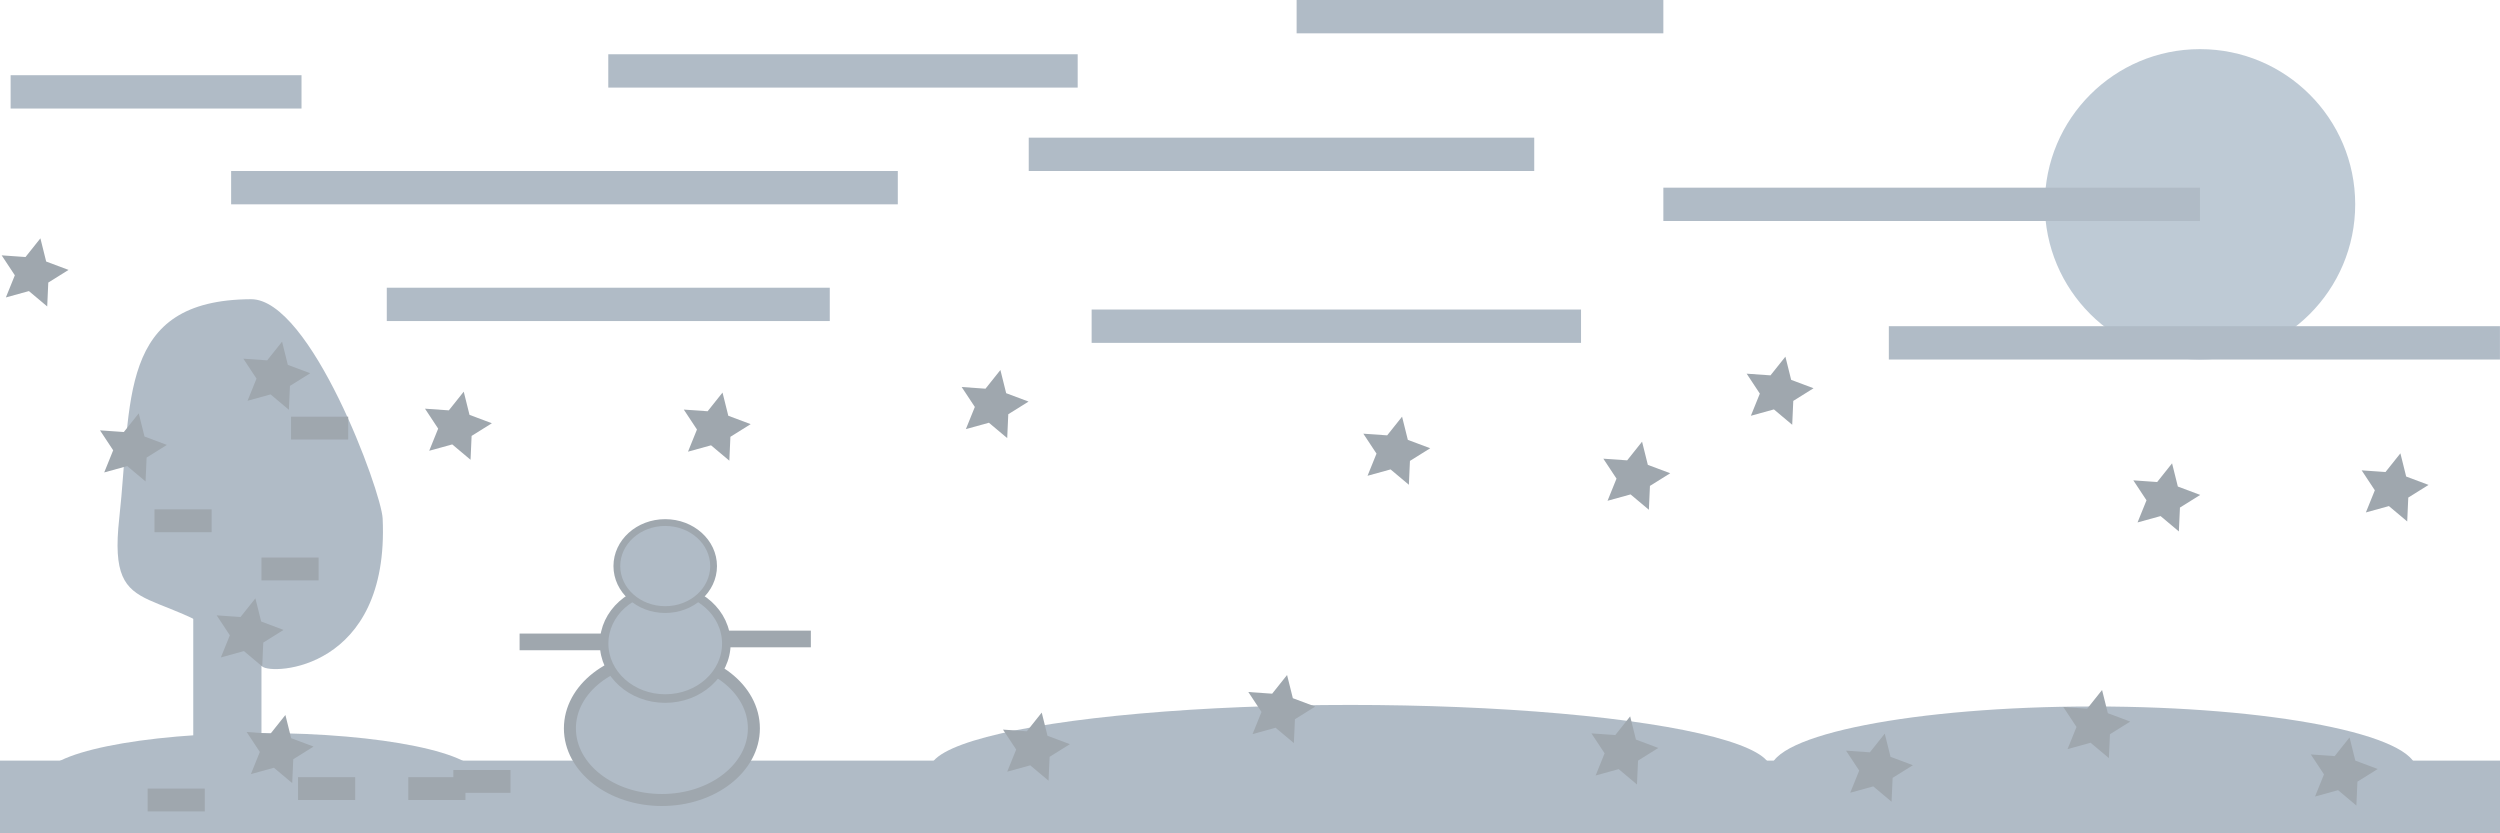 <?xml version="1.0" encoding="UTF-8" standalone="no"?>
<svg
   width="1500"
   height="500"
   version="1.1"
   viewBox="0 0 1500 500"
   id="svg11"
   xmlns="http://www.w3.org/2000/svg"
   xmlns:svg="http://www.w3.org/2000/svg">
  <defs
     id="defs11" />
  <ellipse
     style="fill:#b0bbc6;fill-opacity:1;stroke:none;stroke-width:10.654;stroke-miterlimit:26.1;stroke-opacity:1"
     id="path12-1"
     cx="156.882"
     cy="466.648"
     rx="130.583"
     ry="26.815" />
  <path
     id="path12-1-5"
     style="color:#000000;font-style:normal;font-variant:normal;font-weight:normal;font-stretch:normal;font-size:medium;line-height:normal;font-family:sans-serif;font-variant-ligatures:normal;font-variant-position:normal;font-variant-caps:normal;font-variant-numeric:normal;font-variant-alternates:normal;font-variant-east-asian:normal;font-feature-settings:normal;font-variation-settings:normal;text-indent:0;text-align:start;text-decoration-line:none;text-decoration-style:solid;text-decoration-color:#000000;letter-spacing:normal;word-spacing:normal;text-transform:none;writing-mode:lr-tb;direction:ltr;text-orientation:mixed;dominant-baseline:auto;baseline-shift:baseline;text-anchor:start;white-space:normal;shape-padding:0;shape-margin:0;inline-size:0;clip-rule:nonzero;display:inline;overflow:visible;visibility:visible;isolation:auto;mix-blend-mode:normal;color-interpolation:sRGB;color-interpolation-filters:linearRGB;solid-color:#000000;solid-opacity:1;vector-effect:none;fill:#b0bbc6;fill-opacity:1;fill-rule:nonzero;stroke:none;stroke-width:1.056;stroke-linecap:butt;stroke-linejoin:miter;stroke-miterlimit:26.1;stroke-dasharray:none;stroke-dashoffset:0;stroke-opacity:1;-inkscape-stroke:none;color-rendering:auto;image-rendering:auto;shape-rendering:auto;text-rendering:auto;enable-background:accumulate;stop-color:#000000;stop-opacity:1"
     d="m 229.586,311.055 c 4.248,91.17 -66.591,94.089 -72.259,88.81 -59.164,-55.095 -93.223,-21.525 -85.787,-88.81 7.784,-70.437 -1.478,-131.057 79.023,-131.534 35.872,-0.212 78.272,115.42 79.023,131.534 z" />
  <rect
     x="115.958"
     y="189.283"
     width="40.924"
     height="304.18"
     stroke-miterlimit="26.1"
     stroke-width="13.294"
     id="rect11"
     style="fill:#b0bbc6;fill-opacity:1" />
  <rect
     y="456.367"
     width="1500"
     height="43.633"
     id="rect1"
     x="0"
     style="fill:#b0bbc6;stroke-width:1.477" />
  <rect
     x="232.07"
     y="172.63"
     width="265.79"
     height="20"
     id="rect2"
     style="fill:#b0bbc6" />
  <rect
     x="617.24"
     y="82.596"
     width="303.3"
     height="20"
     id="rect3"
     style="fill:#b0bbc6" />
  <rect
     x="138.68"
     y="102.6"
     width="400"
     height="20"
     id="rect4"
     style="fill:#b0bbc6" />
  <rect
     x="364.97"
     y="32.558"
     width="281.64"
     height="20"
     id="rect5"
     style="fill:#b0bbc6" />
  <rect
     x="777.97"
     width="220.04"
     height="20"
     id="rect6"
     y="0"
     style="fill:#b0bbc6" />
  <rect
     x="654.98"
     y="185.72"
     width="293.64"
     height="20"
     id="rect7"
     style="fill:#b0bbc6" />
  <rect
     x="6.373"
     y="45.127"
     width="174.54"
     height="20"
     id="rect9"
     style="fill:#b0bbc6" />
  <circle
     cx="1320"
     cy="122.6"
     r="93.123"
     id="circle10"
     style="fill:#becad5;fill-opacity:1" />
  <rect
     x="998.01"
     y="112.6"
     width="321.96"
     height="20"
     id="rect10"
     style="fill:#b0bbc6" />
  <rect
     x="1133.3"
     y="195.72"
     width="366.67"
     height="20"
     id="rect8"
     style="fill:#b0bbc6" />
  <rect
     style="fill:#9fa7ae;fill-opacity:1;stroke:none;stroke-width:11.07;stroke-miterlimit:26.1"
     id="rect13-3"
     width="34.293"
     height="13.699"
     x="178.814"
     y="-480"
     transform="scale(1,-1)" />
  <rect
     style="fill:#9fa7ae;fill-opacity:1;stroke:none;stroke-width:11.07;stroke-miterlimit:26.1"
     id="rect13-5"
     width="34.293"
     height="13.699"
     x="88.58"
     y="-486.85"
     transform="scale(1,-1)" />
  <rect
     style="fill:#9fa7ae;fill-opacity:1;stroke:none;stroke-width:11.07;stroke-miterlimit:26.1"
     id="rect13-6"
     width="34.293"
     height="13.699"
     x="244.98"
     y="-480"
     transform="scale(1,-1)" />
  <rect
     style="fill:#9fa7ae;fill-opacity:1;stroke:none;stroke-width:11.07;stroke-miterlimit:26.1"
     id="rect13-27"
     width="34.293"
     height="13.699"
     x="92.693"
     y="-319.317"
     transform="scale(1,-1)" />
  <rect
     style="fill:#9fa7ae;fill-opacity:1;stroke:none;stroke-width:11.07;stroke-miterlimit:26.1"
     id="rect13-62"
     width="34.293"
     height="13.699"
     x="156.882"
     y="-348.223"
     transform="scale(1,-1)" />
  <rect
     style="fill:#9fa7ae;fill-opacity:1;stroke:none;stroke-width:11.07;stroke-miterlimit:26.1"
     id="rect13-61"
     width="34.293"
     height="13.699"
     x="174.624"
     y="-263.711"
     transform="scale(1,-1)" />
  <rect
     style="fill:#9fa7ae;fill-opacity:1;stroke:none;stroke-width:11.07;stroke-miterlimit:26.1"
     id="rect13-02"
     width="34.293"
     height="13.699"
     x="272"
     y="-475.699"
     transform="scale(1,-1)" />
  <path
     style="fill:#9fa7ae;fill-opacity:1;stroke:none;stroke-width:9.4;stroke-miterlimit:26.1;stroke-opacity:1"
     id="path13-0"
     d="m 526.369,285.743 -12.162,7.594 -0.64,14.324 -10.98,-9.221 -13.821,3.818 5.376,-13.292 -7.902,-11.964 14.303,1.006 8.937,-11.212 3.463,13.914 z"
     transform="translate(-485.241,-123.795)" />
  <path
     style="fill:#9fa7ae;fill-opacity:1;stroke:none;stroke-width:9.4;stroke-miterlimit:26.1;stroke-opacity:1"
     id="path13-3"
     d="m 526.369,285.743 -12.162,7.594 -0.64,14.324 -10.98,-9.221 -13.821,3.818 5.376,-13.292 -7.902,-11.964 14.303,1.006 8.937,-11.212 3.463,13.914 z"
     transform="translate(-231.241,-31.795)" />
  <path
     style="fill:#9fa7ae;fill-opacity:1;stroke:none;stroke-width:9.4;stroke-miterlimit:26.1;stroke-opacity:1"
     id="path13-3-2"
     d="m 186.129,223.948 -12.162,7.594 -0.64,14.324 -10.98,-9.221 -13.821,3.818 5.376,-13.292 L 146,215.207 160.303,216.212 169.24,205 l 3.463,13.914 z" />
  <path
     style="fill:#9fa7ae;fill-opacity:1;stroke:none;stroke-width:9.4;stroke-miterlimit:26.1;stroke-opacity:1"
     id="path13-3-1"
     d="m 100.129,266.948 -12.162,7.594 -0.64,14.324 -10.98,-9.221 -13.821,3.818 5.376,-13.292 L 60,258.207 74.303,259.212 83.24,248 l 3.463,13.914 z" />
  <path
     style="fill:#9fa7ae;fill-opacity:1;stroke:none;stroke-width:9.4;stroke-miterlimit:26.1;stroke-opacity:1"
     id="path13-3-9"
     d="m 170.129,377.948 -12.162,7.594 -0.64,14.324 -10.98,-9.221 -13.821,3.818 5.376,-13.292 L 130,369.207 144.303,370.212 153.24,359 l 3.463,13.914 z" />
  <path
     style="fill:#9fa7ae;fill-opacity:1;stroke:none;stroke-width:9.4;stroke-miterlimit:26.1;stroke-opacity:1"
     id="path13-3-62"
     d="m 188.129,447.948 -12.162,7.594 -0.64,14.324 -10.98,-9.221 -13.821,3.818 5.376,-13.292 L 148,439.207 162.303,440.212 171.24,429 l 3.463,13.914 z" />
  <ellipse
     style="fill:#b0bbc6;fill-opacity:1;stroke:#9fa7ae;stroke-width:7.206;stroke-miterlimit:26.1;stroke-opacity:1"
     id="path1"
     cx="397.137"
     cy="437.029"
     rx="55.194"
     ry="42.971" />
  <ellipse
     style="fill:#b0bbc6;fill-opacity:1;stroke:#9fa7ae;stroke-width:5.147;stroke-miterlimit:26.1;stroke-opacity:1"
     id="path1-6"
     cx="399.133"
     cy="386.138"
     rx="36.673"
     ry="32.994" />
  <ellipse
     style="fill:#b0bbc6;fill-opacity:1;stroke:#9fa7ae;stroke-width:4.073;stroke-miterlimit:26.1;stroke-opacity:1"
     id="path1-6-5"
     cx="399.133"
     cy="339.643"
     rx="29.019"
     ry="26.108" />
  <rect
     style="fill:#b0bbc6;fill-opacity:1;stroke:#9fa7ae;stroke-width:8.455;stroke-miterlimit:26.1;stroke-opacity:1"
     id="rect12"
     width="41.545"
     height="1.545"
     x="440.745"
     y="382.609" />
  <rect
     style="fill:#b0bbc6;fill-opacity:1;stroke:#9fa7ae;stroke-width:8.455;stroke-miterlimit:26.1;stroke-opacity:1"
     id="rect12-5"
     width="41.545"
     height="1.545"
     x="315.987"
     y="384.367" />
  <ellipse
     style="fill:#b0bbc6;fill-opacity:1;stroke:none;stroke-width:17.744;stroke-miterlimit:26.1;stroke-opacity:1"
     id="path12"
     cx="810.181"
     cy="461.479"
     rx="252.116"
     ry="38.521" />
  <ellipse
     style="fill:#b0bbc6;fill-opacity:1;stroke:none;stroke-width:15.461;stroke-miterlimit:26.1;stroke-opacity:1"
     id="path12-2"
     cx="1256.038"
     cy="461.942"
     rx="193.741"
     ry="38.058" />
  <path
     style="fill:#9fa7ae;fill-opacity:1;stroke:none;stroke-width:9.4;stroke-miterlimit:26.1;stroke-opacity:1"
     id="path13-3-28"
     d="m 1147.742,459.127 -12.162,7.594 -0.64,14.324 -10.98,-9.221 -13.82,3.818 5.376,-13.292 -7.902,-11.964 14.303,1.006 8.937,-11.212 3.463,13.914 z" />
  <path
     style="fill:#9fa7ae;fill-opacity:1;stroke:none;stroke-width:9.4;stroke-miterlimit:26.1;stroke-opacity:1"
     id="path13-3-73"
     d="m 1426.621,461.402 -12.162,7.594 -0.64,14.324 -10.98,-9.221 -13.82,3.818 5.376,-13.292 -7.902,-11.964 14.303,1.006 8.937,-11.212 3.463,13.914 z" />
  <path
     style="fill:#9fa7ae;fill-opacity:1;stroke:none;stroke-width:9.4;stroke-miterlimit:26.1;stroke-opacity:1"
     id="path13"
     d="m 526.369,285.743 -12.162,7.594 -0.64,14.324 -10.98,-9.221 -13.821,3.818 5.376,-13.292 -7.902,-11.964 14.303,1.006 8.937,-11.212 3.463,13.914 z"
     transform="translate(-75.965,-31.257)" />
  <path
     style="fill:#9fa7ae;fill-opacity:1;stroke:none;stroke-width:9.4;stroke-miterlimit:26.1;stroke-opacity:1"
     id="path13-7"
     d="m 526.369,285.743 -12.162,7.594 -0.64,14.324 -10.98,-9.221 -13.821,3.818 5.376,-13.292 -7.902,-11.964 14.303,1.006 8.937,-11.212 3.463,13.914 z"
     transform="translate(90.759,-44.795)" />
  <path
     style="fill:#9fa7ae;fill-opacity:1;stroke:none;stroke-width:9.4;stroke-miterlimit:26.1;stroke-opacity:1"
     id="path13-9"
     d="m 526.369,285.743 -12.162,7.594 -0.64,14.324 -10.98,-9.221 -13.821,3.818 5.376,-13.292 -7.902,-11.964 14.303,1.006 8.937,-11.212 3.463,13.914 z"
     transform="translate(331.759,-16.795)" />
  <path
     style="fill:#9fa7ae;fill-opacity:1;stroke:none;stroke-width:9.4;stroke-miterlimit:26.1;stroke-opacity:1"
     id="path13-6"
     d="m 526.369,285.743 -12.162,7.594 -0.64,14.324 -10.98,-9.221 -13.821,3.818 5.376,-13.292 -7.902,-11.964 14.303,1.006 8.937,-11.212 3.463,13.914 z"
     transform="translate(475.759,-1.795)" />
  <path
     style="fill:#9fa7ae;fill-opacity:1;stroke:none;stroke-width:9.4;stroke-miterlimit:26.1;stroke-opacity:1"
     id="path13-62"
     d="m 526.369,285.743 -12.162,7.594 -0.64,14.324 -10.98,-9.221 -13.821,3.818 5.376,-13.292 -7.902,-11.964 14.303,1.006 8.937,-11.212 3.463,13.914 z"
     transform="translate(561.759,-52.795)" />
  <path
     style="fill:#9fa7ae;fill-opacity:1;stroke:none;stroke-width:9.4;stroke-miterlimit:26.1;stroke-opacity:1"
     id="path13-1"
     d="m 526.369,285.743 -12.162,7.594 -0.64,14.324 -10.98,-9.221 -13.821,3.818 5.376,-13.292 -7.902,-11.964 14.303,1.006 8.937,-11.212 3.463,13.914 z"
     transform="translate(793.759,11.205)" />
  <path
     style="fill:#9fa7ae;fill-opacity:1;stroke:none;stroke-width:9.4;stroke-miterlimit:26.1;stroke-opacity:1"
     id="path13-79"
     d="m 526.369,285.743 -12.162,7.594 -0.64,14.324 -10.98,-9.221 -13.821,3.818 5.376,-13.292 -7.902,-11.964 14.303,1.006 8.937,-11.212 3.463,13.914 z"
     transform="translate(930.759,5.205)" />
  <path
     style="fill:#9fa7ae;fill-opacity:1;stroke:none;stroke-width:9.4;stroke-miterlimit:26.1;stroke-opacity:1"
     id="path13-3-23"
     d="m 641.927,446.498 -12.162,7.594 -0.64,14.324 -10.98,-9.221 -13.821,3.818 5.376,-13.292 -7.902,-11.964 14.303,1.006 8.937,-11.212 3.463,13.914 z" />
  <path
     style="fill:#9fa7ae;fill-opacity:1;stroke:none;stroke-width:9.4;stroke-miterlimit:26.1;stroke-opacity:1"
     id="path13-3-59"
     d="m 994.987,448.774 -12.162,7.594 -0.64,14.324 -10.98,-9.221 -13.821,3.818 5.376,-13.292 -7.902,-11.964 14.303,1.006 8.937,-11.212 3.463,13.914 z" />
  <path
     style="fill:#9fa7ae;fill-opacity:1;stroke:none;stroke-width:9.4;stroke-miterlimit:26.1;stroke-opacity:1"
     id="path13-3-12"
     d="m 789.129,423.948 -12.162,7.594 -0.64,14.324 -10.98,-9.221 -13.821,3.818 5.376,-13.292 L 749,415.207 763.303,416.212 772.24,405 l 3.463,13.914 z" />
  <path
     style="fill:#9fa7ae;fill-opacity:1;stroke:none;stroke-width:9.4;stroke-miterlimit:26.1;stroke-opacity:1"
     id="path13-3-3"
     d="m 1278.129,432.948 -12.162,7.594 -0.64,14.324 -10.98,-9.221 -13.82,3.818 5.376,-13.292 -7.902,-11.964 14.303,1.006 8.937,-11.212 3.463,13.914 z" />
</svg>
